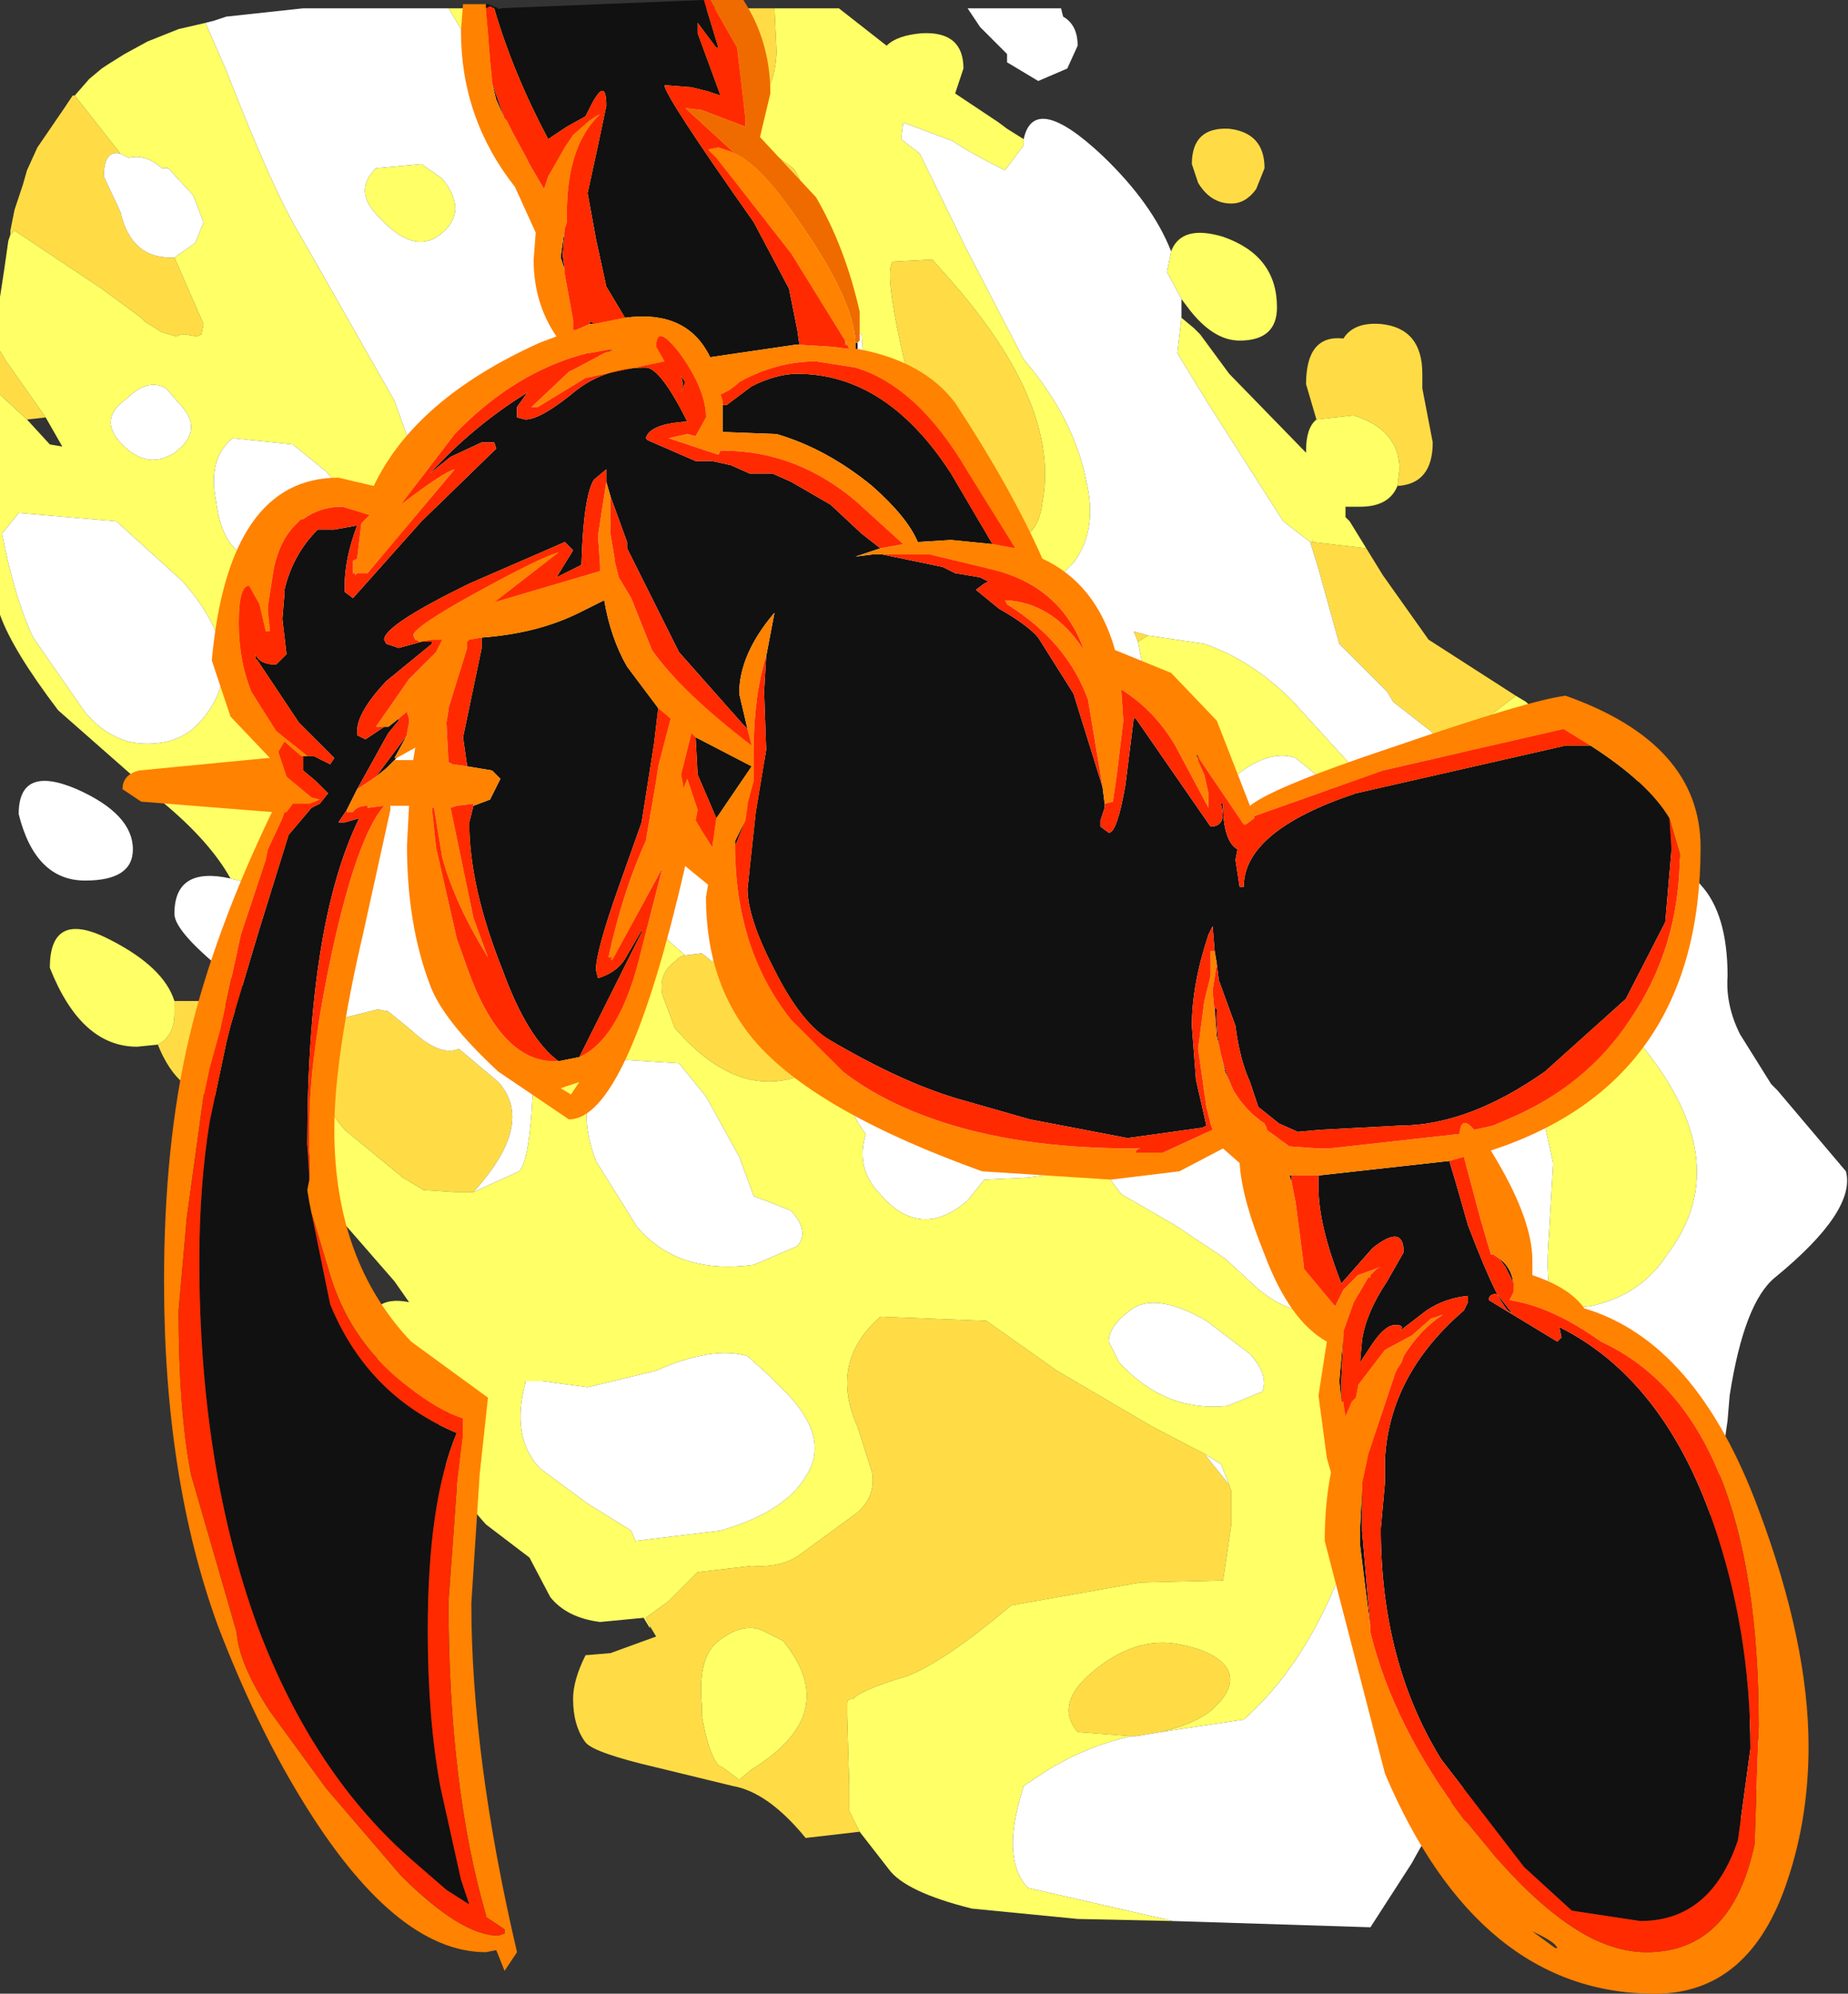 <?xml version="1.0" encoding="UTF-8" standalone="no"?>
<svg xmlns:ffdec="https://www.free-decompiler.com/flash" xmlns:xlink="http://www.w3.org/1999/xlink" ffdec:objectType="shape" height="48.0px" width="44.5px" xmlns="http://www.w3.org/2000/svg">
  <rect width="100%" height="100%" fill="#333333" stroke="none"/>
  <g transform="matrix(1.0, 0.0, 0.0, 1.0, 0.0, 0.2)">
    <path d="M27.4 15.25 L27.3 15.0 27.65 15.1 27.4 15.25 M34.7 17.7 L34.45 17.4 33.55 16.7 33.4 16.45 32.25 15.3 31.75 13.5 31.55 12.85 31.6 12.85 32.9 13.0 33.3 13.65 34.4 15.2 36.5 16.55 35.85 17.05 35.65 18.2 34.8 17.7 34.7 17.7 M14.05 15.6 L15.2 15.8 Q16.65 16.15 17.6 16.85 L17.75 17.3 Q20.15 20.05 20.3 23.45 L20.25 23.7 20.4 24.5 20.3 24.85 19.6 25.55 Q17.9 26.45 16.25 24.55 L15.95 23.75 Q15.85 23.25 16.25 22.95 16.4 22.8 16.5 22.8 L16.9 22.75 17.15 22.95 18.0 22.35 18.35 22.0 Q18.4 21.05 17.9 20.5 L16.75 19.8 17.3 19.4 Q18.45 18.35 17.65 17.4 L16.7 17.0 16.5 16.95 16.35 16.9 16.35 17.0 15.1 17.1 15.0 18.2 15.15 19.15 14.4 18.9 14.5 18.6 14.7 18.1 14.4 17.7 13.8 17.5 12.9 16.95 Q12.25 16.5 12.0 16.5 L11.6 16.75 11.15 16.55 Q12.4 15.5 14.05 15.6 M27.95 41.5 L27.35 41.6 27.25 41.6 25.95 41.5 Q25.4 40.85 26.25 40.1 27.35 39.15 28.45 39.4 29.2 39.55 29.5 39.9 29.85 40.35 29.2 40.95 28.8 41.3 27.95 41.5 M31.7 9.9 L31.45 9.05 Q31.45 7.85 32.35 7.95 32.6 7.55 33.25 7.6 34.25 7.7 34.25 8.8 L34.25 9.15 34.5 10.45 Q34.5 11.45 33.65 11.5 L33.7 11.1 Q33.7 10.15 32.6 9.8 L31.7 9.9 M28.85 4.2 L28.7 3.75 Q28.7 2.85 29.6 2.9 30.45 3.0 30.45 3.85 L30.25 4.35 Q30.0 4.7 29.65 4.7 29.15 4.7 28.85 4.2 M18.65 0.0 L18.7 1.05 Q18.6 3.15 16.4 1.8 L14.4 0.0 18.65 0.0 M22.45 6.05 L22.85 6.5 Q25.55 9.55 25.1 11.9 25.0 12.75 24.35 12.8 23.65 12.8 22.7 11.8 22.45 11.5 21.9 9.0 21.25 6.35 21.5 6.1 L22.45 6.05 M34.6 20.5 Q34.65 20.05 35.1 19.7 35.65 19.2 36.15 19.4 L36.65 19.75 Q37.5 20.65 36.45 21.25 35.5 21.85 34.85 21.1 L34.6 20.5 M17.45 3.65 Q17.95 3.2 18.55 3.45 L19.1 3.85 Q19.6 4.5 18.8 5.05 17.9 5.5 17.3 4.8 L17.1 4.3 Q17.05 3.95 17.45 3.65 M1.8 2.1 L2.9 3.5 Q2.5 3.4 2.5 4.05 L2.9 4.9 Q3.15 6.0 4.1 6.0 L4.2 6.0 4.9 7.6 4.85 7.85 4.75 7.9 4.45 7.85 4.35 7.85 4.25 7.9 3.9 7.8 3.5 7.55 3.45 7.5 3.4 7.45 2.45 6.75 0.35 5.35 0.25 5.45 0.25 5.35 0.35 4.85 0.55 4.25 0.65 3.9 0.9 3.35 1.55 2.4 1.75 2.1 1.8 2.1 M0.0 8.25 L0.15 8.5 1.1 9.85 0.65 9.9 0.0 9.3 0.0 8.25 M4.2 23.9 L5.0 23.9 Q6.25 24.15 6.25 25.3 6.25 26.2 5.3 26.2 4.3 26.2 3.8 24.95 4.2 24.75 4.2 24.2 L4.2 23.9 M8.1 24.35 L9.1 24.1 9.35 24.15 9.9 24.6 Q10.6 25.25 11.05 25.05 L12.0 25.85 Q12.9 26.85 11.4 28.5 L10.95 28.5 10.2 28.45 9.7 28.15 8.3 27.0 Q7.5 26.05 7.5 24.8 L7.7 24.5 8.1 24.35 M10.5 33.7 L10.55 33.7 10.55 33.75 10.55 33.85 10.5 33.8 10.5 33.7 M15.65 38.95 L15.55 38.75 16.1 38.35 16.15 38.3 16.8 37.65 18.1 37.5 Q18.85 37.55 19.3 37.2 L20.6 36.25 Q21.1 35.85 21.0 35.25 L20.65 34.15 Q19.95 32.6 21.2 31.5 L23.75 31.6 25.45 32.8 27.75 34.15 29.0 34.8 29.6 35.55 29.65 35.7 29.65 36.5 29.45 37.85 27.45 37.9 24.35 38.45 Q22.75 39.8 21.85 40.15 20.85 40.45 20.6 40.65 L20.55 40.7 Q20.4 40.7 20.4 40.8 L20.4 40.9 20.4 41.1 20.45 42.8 20.45 43.4 20.7 43.9 19.4 44.05 Q18.5 42.95 17.65 42.8 L15.8 42.35 Q14.3 42.0 14.1 41.75 13.8 41.35 13.8 40.7 13.8 40.25 14.1 39.65 L14.7 39.6 15.8 39.2 15.65 38.95 M18.85 39.3 L18.35 39.05 Q17.85 38.85 17.25 39.35 16.8 39.75 16.9 40.85 L16.9 41.1 Q17.05 42.0 17.3 42.3 L17.4 42.35 17.8 42.65 18.1 42.4 Q20.3 41.05 18.85 39.3" fill="#ffdc45" fill-rule="evenodd" stroke="none"/>
    <path d="M40.75 20.85 Q40.4 20.55 39.9 20.4 L39.15 20.3 38.4 20.4 37.7 20.95 37.1 21.75 37.1 21.8 36.5 22.15 35.65 22.4 34.9 22.65 34.85 22.55 Q34.0 21.65 32.25 20.95 L32.2 20.85 32.3 20.4 Q32.35 19.2 31.75 18.5 L31.2 18.05 Q30.5 17.8 29.55 18.65 L29.5 18.7 29.4 18.6 27.75 17.0 27.4 15.25 27.65 15.1 29.0 15.3 Q30.15 15.7 31.1 16.65 L32.65 18.35 34.25 18.45 Q34.85 18.2 34.7 17.7 L34.8 17.7 35.65 18.2 35.85 17.05 36.5 16.55 36.75 16.7 36.8 16.75 37.95 16.9 38.95 17.55 Q39.55 18.2 39.45 18.95 L39.55 19.2 40.25 20.25 40.75 20.8 40.75 20.85 M31.55 12.85 L30.9 12.35 29.05 9.45 28.35 8.3 28.45 7.45 28.75 7.7 28.9 7.85 29.6 8.8 31.45 10.7 31.45 10.65 Q31.45 10.1 31.7 9.9 L32.6 9.8 Q33.7 10.15 33.7 11.1 L33.65 11.5 Q33.45 12.0 32.75 12.0 L32.4 12.0 32.4 12.25 32.5 12.35 32.9 13.0 31.6 12.85 31.6 12.8 31.55 12.85 M28.45 7.0 L28.1 6.35 28.2 5.85 Q28.45 5.2 29.45 5.5 30.75 5.95 30.75 7.2 30.75 8.0 29.85 8.0 29.2 8.0 28.6 7.2 L28.45 7.0 M24.65 3.15 L24.65 3.3 24.2 3.9 Q23.3 3.45 22.95 3.2 L21.75 2.75 21.7 3.15 22.15 3.5 23.25 5.75 24.65 8.45 Q25.85 9.85 26.15 11.35 26.45 12.55 25.85 13.35 L25.6 13.6 25.35 13.85 24.5 13.95 23.65 13.7 Q22.95 13.4 22.25 12.55 21.8 12.05 20.9 10.3 L20.75 7.85 19.7 7.25 19.45 7.15 19.15 6.4 Q18.85 5.8 16.85 5.65 L14.65 5.0 13.2 4.0 10.8 0.0 14.4 0.0 16.4 1.8 Q18.6 3.15 18.7 1.05 L18.65 0.0 20.2 0.0 21.35 0.9 Q21.6 0.65 22.2 0.6 23.2 0.55 23.2 1.45 L23.0 2.05 24.05 2.75 24.25 2.9 24.65 3.15 M4.95 0.35 L5.45 1.5 Q6.6 4.45 7.25 5.5 L9.5 9.45 10.45 12.1 Q11.35 11.45 12.3 11.9 L13.3 12.75 Q14.15 13.7 14.1 14.75 L14.05 15.6 Q12.4 15.5 11.15 16.55 L10.85 16.4 10.15 15.45 10.05 15.3 9.8 14.2 9.7 13.5 8.9 13.05 8.7 13.0 Q8.95 12.35 7.85 11.15 L7.05 10.5 5.6 10.35 Q5.0 10.85 5.2 11.85 5.3 12.65 5.65 13.0 6.0 13.35 6.7 13.55 L6.6 13.75 6.7 13.75 6.8 14.0 Q6.8 14.8 7.1 15.95 L7.15 16.25 Q7.35 17.2 7.65 17.7 8.0 18.2 7.85 19.0 L8.2 20.0 Q8.2 20.75 7.3 20.75 L6.9 20.7 6.6 20.9 Q6.5 21.0 6.55 21.25 L6.35 21.15 5.55 20.95 Q5.05 20.05 3.9 19.1 L1.4 16.9 Q0.3 15.45 0.0 14.6 L0.0 9.3 0.65 9.9 1.2 10.5 1.5 10.55 1.1 9.85 0.15 8.5 0.0 8.25 0.0 7.9 0.0 7.7 0.0 7.5 0.0 6.95 0.1 6.3 0.2 5.6 0.25 5.45 0.35 5.35 2.45 6.75 3.4 7.45 3.45 7.5 3.5 7.55 3.9 7.8 4.25 7.9 4.35 7.85 4.45 7.85 4.75 7.9 4.85 7.85 4.9 7.6 4.2 6.0 4.7 5.65 4.9 5.15 4.65 4.5 4.05 3.85 3.9 3.85 Q3.5 3.5 3.1 3.6 L2.9 3.5 1.8 2.1 2.15 1.7 2.45 1.45 2.6 1.35 3.0 1.1 3.55 0.8 4.3 0.5 4.95 0.35 M20.3 24.85 L20.35 25.7 Q20.4 26.55 20.85 27.1 20.6 27.9 21.15 28.5 22.15 29.7 23.3 28.7 L23.7 28.2 24.75 28.15 Q26.15 27.95 26.7 28.15 L27.0 28.55 28.3 29.3 29.5 30.1 30.15 30.7 Q31.05 31.55 32.0 31.35 L33.05 30.8 Q33.75 31.65 33.0 35.25 32.1 39.3 29.95 41.2 L27.95 41.5 Q28.8 41.3 29.2 40.95 29.85 40.35 29.5 39.9 29.2 39.55 28.45 39.4 27.35 39.15 26.25 40.1 25.4 40.85 25.95 41.5 L27.25 41.6 Q26.1 41.85 25.1 42.5 L24.65 42.8 24.55 43.15 Q24.15 44.6 24.75 45.25 L28.25 46.05 25.95 46.0 23.4 45.75 Q21.8 45.35 21.4 44.8 L20.7 43.9 20.45 43.4 20.45 42.8 20.4 41.1 20.4 40.9 20.4 40.8 Q20.4 40.7 20.55 40.7 L20.6 40.65 Q20.85 40.45 21.85 40.15 22.75 39.8 24.35 38.45 L27.45 37.9 29.45 37.85 29.65 36.5 29.65 35.7 29.6 35.55 29.4 35.05 29.0 34.8 27.75 34.15 25.45 32.8 23.75 31.6 21.2 31.5 Q19.95 32.6 20.65 34.15 L21.0 35.25 Q21.1 35.85 20.6 36.25 L19.3 37.2 Q18.85 37.55 18.1 37.5 L16.8 37.65 16.15 38.3 16.1 38.35 15.55 38.75 15.65 38.95 15.65 39.0 15.5 38.75 14.45 38.85 Q13.65 38.75 13.25 38.25 L12.75 37.3 11.7 36.5 Q10.8 35.5 10.6 34.7 L10.55 33.85 10.55 33.75 10.55 33.7 10.5 33.7 10.45 33.7 Q9.75 33.7 9.25 32.85 L8.85 32.0 Q8.85 30.95 9.85 31.15 L9.5 30.65 8.15 29.1 Q7.1 27.0 6.8 25.7 L6.65 24.95 6.65 24.1 7.65 24.45 8.1 24.3 8.1 24.35 7.7 24.5 7.5 24.8 Q7.5 26.05 8.3 27.0 L9.7 28.15 10.2 28.45 10.95 28.5 11.4 28.5 12.5 28.0 Q12.8 27.7 12.85 25.4 12.8 24.2 12.9 23.5 L12.95 23.3 13.35 22.65 Q14.55 21.65 15.7 22.1 L16.5 22.8 Q16.4 22.8 16.25 22.95 15.85 23.25 15.95 23.75 L16.25 24.55 Q17.9 26.45 19.6 25.55 L20.3 24.85 M36.1 42.2 L36.75 42.1 36.95 42.15 37.05 42.7 36.1 42.2 M40.75 39.65 Q40.05 38.9 40.5 37.7 L41.25 36.0 Q41.0 37.25 40.35 38.5 L40.75 39.65 M22.45 6.05 L21.5 6.1 Q21.25 6.35 21.9 9.0 22.45 11.5 22.7 11.8 23.65 12.8 24.35 12.8 25.0 12.75 25.1 11.9 25.55 9.55 22.85 6.5 L22.45 6.05 M22.8 17.4 L24.3 18.95 26.05 20.15 27.05 21.3 27.75 22.05 28.15 23.0 28.15 24.25 Q27.95 25.3 27.15 25.85 L25.8 25.75 24.8 25.35 Q23.15 24.85 22.8 24.45 22.5 24.1 22.1 22.55 L21.6 20.8 20.75 19.3 Q20.05 17.85 20.85 17.15 21.65 16.45 22.8 17.4 M30.1 22.35 L31.2 22.25 31.65 22.75 Q32.85 24.2 31.9 24.85 31.0 25.5 29.95 24.3 L29.65 23.5 Q29.6 22.8 30.1 22.35 M34.6 20.5 L34.85 21.1 Q35.5 21.85 36.45 21.25 37.5 20.65 36.65 19.75 L36.15 19.4 Q35.65 19.2 35.1 19.7 34.65 20.05 34.6 20.5 M38.9 24.25 L39.35 24.75 Q41.9 27.7 40.15 30.0 39.6 30.85 38.65 31.15 37.8 31.45 37.4 31.0 37.2 30.75 37.3 29.5 L37.4 27.8 37.1 26.45 Q37.05 25.3 37.9 24.6 38.5 24.05 38.9 24.25 M17.45 3.65 Q17.05 3.95 17.1 4.3 L17.3 4.8 Q17.9 5.5 18.8 5.05 19.6 4.5 19.1 3.85 L18.55 3.45 Q17.95 3.2 17.45 3.65 M10.6 5.45 Q9.95 5.95 9.1 5.0 8.5 4.4 9.05 3.85 L10.15 3.75 10.65 4.1 Q11.3 4.9 10.6 5.45 M14.05 6.45 Q14.6 5.95 15.4 6.45 L16.55 7.2 Q17.25 7.45 18.25 8.6 18.75 9.2 18.45 9.7 18.35 10.05 17.6 10.15 15.9 10.3 14.8 9.2 L14.2 8.75 Q13.8 8.25 14.0 7.75 13.7 6.75 14.05 6.45 M2.8 12.35 L0.45 12.15 0.05 12.65 Q0.35 14.2 0.8 15.15 L2.05 16.95 Q2.65 17.65 3.4 17.7 4.25 17.75 4.75 17.25 6.15 15.8 4.4 13.8 L2.8 12.35 M3.05 9.4 Q2.4 9.85 2.85 10.4 3.5 11.15 4.2 10.7 4.95 10.15 4.3 9.5 L4.0 9.15 Q3.55 8.9 3.05 9.4 M3.8 24.95 L3.3 25.0 Q1.95 25.0 1.2 23.1 1.2 21.65 2.7 22.45 3.95 23.1 4.2 23.9 L4.2 24.2 Q4.2 24.75 3.8 24.95 M9.9 20.25 Q9.9 19.8 10.2 19.5 10.7 19.1 11.45 19.65 L12.15 20.25 Q12.8 20.95 11.75 21.3 10.75 21.65 10.1 20.95 9.85 20.65 9.9 20.25 M16.75 19.8 L16.1 19.5 15.15 19.15 15.0 18.2 15.1 17.1 16.35 17.0 16.35 16.9 16.5 16.95 16.7 17.0 17.65 17.4 Q18.45 18.35 17.3 19.4 L16.75 19.8 M12.9 16.95 L12.25 16.95 12.1 16.95 11.6 16.75 12.0 16.5 Q12.25 16.5 12.9 16.95 M14.15 33.2 L13.05 33.05 12.65 33.05 12.65 33.1 Q12.3 34.4 13.0 35.15 L14.15 36.0 15.2 36.65 15.3 36.9 15.7 36.85 17.35 36.65 Q18.9 36.2 19.4 35.35 20.0 34.45 18.95 33.35 L18.5 32.9 18.0 32.45 Q17.15 32.2 15.8 32.8 L14.15 33.2 M17.0 26.2 L16.35 25.4 14.75 25.3 Q13.75 26.15 14.35 27.75 L15.35 29.35 Q16.35 30.5 18.15 30.25 L19.2 29.8 Q19.5 29.45 19.05 28.95 L18.55 28.75 18.15 28.6 17.8 27.65 17.0 26.2 M18.85 39.3 Q20.3 41.05 18.1 42.4 L17.8 42.65 17.4 42.35 17.3 42.3 Q17.05 42.0 16.9 41.1 L16.9 40.85 Q16.8 39.75 17.25 39.35 17.85 38.85 18.35 39.05 L18.85 39.3 M30.1 32.4 L29.05 31.6 Q27.75 30.85 27.15 31.4 26.7 31.75 26.7 32.1 L26.95 32.6 Q28.05 33.8 29.55 33.65 L30.4 33.3 Q30.55 32.9 30.1 32.4 M36.75 39.75 L37.1 39.55 37.05 39.85 36.75 39.75" fill="#ffff66" fill-rule="evenodd" stroke="none"/>
    <path d="M40.75 20.85 L40.95 21.1 Q41.6 21.8 41.6 23.3 41.55 24.0 41.9 24.7 L42.65 25.9 42.8 26.05 44.45 28.0 Q44.7 28.95 42.75 30.55 42.0 31.15 41.65 33.4 L41.6 34.0 41.35 35.75 41.3 35.95 41.25 36.0 40.5 37.7 Q40.05 38.9 40.75 39.65 L41.05 39.9 Q42.4 41.0 42.4 42.2 42.45 43.25 41.45 44.05 40.6 44.9 39.5 45.05 38.25 45.2 37.65 44.5 37.3 44.1 37.05 42.85 L36.95 42.8 37.05 42.7 36.95 42.15 36.75 42.1 36.1 42.2 Q35.8 42.3 35.55 42.55 34.75 43.25 34.0 44.65 L33.0 46.2 28.25 46.05 24.75 45.25 Q24.15 44.6 24.55 43.15 L24.65 42.8 25.1 42.5 Q26.1 41.85 27.25 41.6 L27.35 41.6 27.95 41.5 29.95 41.2 Q32.1 39.3 33.0 35.25 33.75 31.65 33.05 30.8 L32.0 31.35 Q31.05 31.55 30.15 30.7 L29.5 30.1 28.3 29.3 27.0 28.55 26.7 28.15 Q26.15 27.95 24.75 28.15 L23.7 28.2 23.3 28.7 Q22.15 29.7 21.15 28.5 20.6 27.9 20.85 27.1 20.4 26.55 20.35 25.7 L20.3 24.85 20.4 24.5 20.25 23.7 20.3 23.45 Q20.15 20.05 17.75 17.3 L17.6 16.85 Q16.65 16.15 15.2 15.8 L14.05 15.6 14.1 14.75 Q14.15 13.7 13.3 12.75 L12.3 11.9 Q11.35 11.45 10.45 12.1 L9.5 9.45 7.25 5.5 Q6.6 4.45 5.45 1.5 L4.95 0.35 5.15 0.3 5.45 0.2 7.3 0.0 7.5 0.0 7.9 0.0 10.8 0.0 13.2 4.0 14.65 5.0 16.85 5.65 Q18.85 5.8 19.15 6.4 L19.45 7.15 19.7 7.25 20.75 7.85 20.9 10.3 Q21.8 12.05 22.25 12.55 22.95 13.4 23.65 13.7 L24.5 13.95 25.35 13.85 25.6 13.6 25.85 13.35 Q26.45 12.55 26.15 11.35 25.85 9.85 24.65 8.45 L23.25 5.75 22.15 3.5 21.7 3.15 21.75 2.75 22.95 3.2 Q23.3 3.45 24.2 3.9 L24.65 3.3 24.65 3.15 Q24.9 2.0 26.55 3.55 27.75 4.7 28.2 5.85 L28.1 6.35 28.45 7.0 28.45 7.2 28.45 7.45 28.35 8.3 29.05 9.45 30.9 12.35 31.55 12.85 31.75 13.5 32.25 15.3 33.4 16.45 33.55 16.7 34.45 17.4 34.7 17.7 Q34.85 18.2 34.25 18.45 L32.65 18.35 31.1 16.65 Q30.15 15.7 29.0 15.3 L27.65 15.1 27.3 15.0 27.4 15.25 27.75 17.0 29.4 18.6 29.5 18.7 29.55 18.65 Q30.5 17.8 31.2 18.05 L31.75 18.5 Q32.35 19.2 32.3 20.4 L32.2 20.85 32.25 20.95 Q34.0 21.65 34.85 22.55 L34.9 22.65 35.65 22.4 36.5 22.15 37.1 21.8 37.1 21.75 37.7 20.95 38.4 20.4 39.15 20.3 39.9 20.4 Q40.4 20.55 40.75 20.85 M25.6 0.2 Q25.95 0.4 25.95 0.9 L25.7 1.45 25.0 1.75 24.25 1.3 24.25 1.1 23.6 0.45 23.3 0.0 25.55 0.0 25.6 0.2 M30.1 22.35 Q29.6 22.8 29.65 23.5 L29.95 24.3 Q31.0 25.5 31.9 24.85 32.85 24.2 31.65 22.75 L31.2 22.25 30.1 22.35 M22.8 17.4 Q21.65 16.45 20.85 17.15 20.05 17.85 20.75 19.3 L21.6 20.8 22.1 22.55 Q22.5 24.1 22.8 24.45 23.15 24.85 24.8 25.35 L25.8 25.75 27.15 25.85 Q27.95 25.3 28.15 24.25 L28.15 23.0 27.75 22.05 27.05 21.3 26.05 20.15 24.3 18.95 22.8 17.4 M31.6 12.85 L31.55 12.85 31.6 12.8 31.6 12.85 M38.9 24.25 Q38.5 24.05 37.9 24.6 37.05 25.3 37.1 26.45 L37.4 27.8 37.3 29.5 Q37.2 30.75 37.4 31.0 37.8 31.45 38.65 31.15 39.6 30.85 40.15 30.0 41.9 27.7 39.35 24.75 L38.9 24.25 M14.05 6.45 Q13.7 6.75 14.0 7.75 13.8 8.25 14.2 8.75 L14.8 9.2 Q15.9 10.3 17.6 10.15 18.35 10.05 18.45 9.7 18.75 9.2 18.25 8.6 17.25 7.45 16.55 7.2 L15.4 6.45 Q14.6 5.95 14.05 6.45 M10.6 5.45 Q11.3 4.9 10.65 4.1 L10.15 3.75 9.05 3.85 Q8.5 4.4 9.1 5.0 9.95 5.95 10.6 5.45 M2.9 3.5 L3.1 3.6 Q3.5 3.5 3.9 3.85 L4.05 3.85 4.65 4.5 4.9 5.15 4.7 5.65 4.2 6.0 4.1 6.0 Q3.15 6.0 2.9 4.9 L2.5 4.05 Q2.5 3.4 2.9 3.5 M5.55 20.95 L6.35 21.15 6.55 21.25 Q6.5 21.0 6.6 20.9 L6.9 20.7 7.3 20.75 Q8.2 20.75 8.2 20.0 L7.85 19.0 Q8.0 18.2 7.65 17.7 7.35 17.2 7.15 16.25 L7.1 15.95 Q6.8 14.8 6.8 14.0 L6.7 13.75 6.6 13.75 6.7 13.55 Q6.0 13.35 5.65 13.0 5.3 12.65 5.2 11.85 5.0 10.85 5.6 10.35 L7.05 10.5 7.85 11.15 Q8.95 12.35 8.7 13.0 L8.9 13.05 9.7 13.5 9.8 14.2 10.05 15.3 10.15 15.45 10.85 16.4 11.15 16.55 11.6 16.75 12.1 16.95 12.25 16.95 12.9 16.95 13.8 17.5 14.4 17.7 14.7 18.1 14.5 18.6 14.4 18.9 15.15 19.15 16.1 19.5 16.75 19.8 17.9 20.5 Q18.4 21.05 18.35 22.0 L18.0 22.35 17.15 22.95 16.9 22.75 16.5 22.8 15.7 22.1 Q14.55 21.65 13.35 22.65 L12.95 23.3 12.9 23.5 Q12.8 24.2 12.85 25.4 12.8 27.7 12.5 28.0 L11.4 28.5 Q12.9 26.85 12.0 25.85 L11.05 25.05 Q10.6 25.25 9.9 24.6 L9.35 24.15 9.1 24.1 8.1 24.35 8.1 24.3 7.65 24.45 6.65 24.1 5.6 23.35 Q4.2 22.25 4.2 21.8 4.2 20.65 5.55 20.95 M3.05 9.4 Q3.55 8.9 4.0 9.15 L4.3 9.5 Q4.95 10.15 4.2 10.7 3.5 11.15 2.85 10.4 2.4 9.85 3.05 9.4 M2.8 12.35 L4.4 13.8 Q6.15 15.8 4.75 17.25 4.25 17.75 3.4 17.7 2.65 17.65 2.05 16.95 L0.8 15.15 Q0.35 14.2 0.05 12.65 L0.45 12.15 2.8 12.35 M3.2 20.25 Q3.2 21.0 2.05 21.0 0.85 21.0 0.45 19.4 0.45 18.2 1.85 18.8 3.2 19.4 3.2 20.25 M9.9 20.25 Q9.85 20.65 10.1 20.95 10.75 21.65 11.75 21.3 12.8 20.95 12.15 20.25 L11.45 19.65 Q10.7 19.1 10.2 19.5 9.9 19.8 9.9 20.25 M17.0 26.2 L17.8 27.65 18.15 28.6 18.55 28.75 19.05 28.95 Q19.5 29.45 19.2 29.8 L18.15 30.25 Q16.35 30.5 15.35 29.35 L14.35 27.75 Q13.75 26.15 14.75 25.3 L16.35 25.4 17.0 26.2 M14.15 33.2 L15.8 32.8 Q17.15 32.2 18.0 32.45 L18.5 32.9 18.95 33.35 Q20.0 34.45 19.4 35.35 18.9 36.2 17.35 36.65 L15.7 36.85 15.3 36.9 15.2 36.65 14.15 36.0 13.0 35.15 Q12.3 34.4 12.65 33.1 L12.65 33.05 13.05 33.05 14.15 33.2 M29.0 34.8 L29.4 35.05 29.6 35.55 29.0 34.8 M30.1 32.4 Q30.55 32.9 30.4 33.3 L29.55 33.65 Q28.05 33.8 26.95 32.6 L26.7 32.1 Q26.7 31.75 27.15 31.4 27.75 30.85 29.05 31.6 L30.1 32.4 M36.75 39.75 L37.05 39.85 37.1 39.55 36.75 39.75" fill="#ffffff" fill-rule="evenodd" stroke="none"/>
    <path d="M11.7 -0.1 L11.75 -0.1 12.0 0.0 16.95 -0.2 17.3 0.95 17.25 0.95 16.8 0.35 16.8 0.6 17.35 2.1 17.05 2.0 16.65 1.9 16.0 1.85 Q16.0 2.1 18.15 5.15 L19.0 6.75 19.2 7.75 19.25 8.1 19.15 8.1 17.1 8.4 Q16.55 7.25 15.05 7.45 L14.6 6.7 14.35 5.55 14.15 4.45 14.4 3.3 14.6 2.35 Q14.6 1.65 14.25 2.3 L14.1 2.6 13.65 2.85 13.2 3.15 Q12.35 1.55 11.9 0.0 L11.8 -0.05 11.7 0.0 11.7 -0.1 M20.65 8.05 L20.65 8.2 20.6 8.2 20.6 8.1 20.6 8.05 20.65 8.05 M14.3 7.6 L14.2 7.6 14.2 7.55 14.25 7.55 14.3 7.6 M13.6 6.3 L13.5 6.0 13.6 5.3 13.55 5.95 13.6 6.3 M12.15 2.65 L11.95 2.2 11.85 1.8 12.15 2.65 M34.9 27.75 L35.05 28.25 35.35 29.3 Q36.15 31.4 36.4 31.4 L36.05 30.95 Q35.85 30.95 35.85 31.1 L37.5 32.1 37.6 32.0 37.55 31.75 Q40.05 33.0 41.25 36.45 42.15 39.05 42.15 41.9 L41.85 44.1 Q41.2 46.05 39.5 46.05 L37.85 45.8 36.7 44.75 34.7 42.15 Q33.25 39.8 33.25 36.6 L33.35 35.5 33.35 34.95 Q33.45 32.9 35.25 31.35 L35.35 31.15 35.35 31.0 Q34.8 31.05 34.35 31.35 L33.7 31.85 Q33.85 31.7 33.6 31.7 33.35 31.7 33.05 32.15 L32.75 32.6 32.8 32.05 Q32.9 31.4 33.4 30.65 L33.8 29.95 Q33.8 29.25 33.05 29.85 L32.3 30.7 Q31.75 29.3 31.75 28.4 L31.75 28.1 34.9 27.75 M31.1 28.1 L31.1 28.25 31.05 28.1 31.1 28.1 M32.35 31.95 L32.3 33.0 32.3 33.55 32.25 33.05 32.35 31.95 M32.8 35.6 L32.8 36.65 33.0 39.0 32.75 37.0 32.75 36.8 32.75 36.6 32.8 35.6 M36.45 30.85 L36.45 30.7 36.25 30.3 36.1 30.1 Q36.45 30.35 36.45 30.85 M17.4 9.55 L17.5 9.55 18.1 9.1 Q18.7 8.8 19.2 8.8 21.35 8.8 22.9 11.2 L23.9 12.9 22.9 12.8 22.1 12.85 Q21.85 12.25 21.0 11.5 19.9 10.6 18.7 10.25 L17.4 10.2 17.4 10.1 17.4 9.55 M26.6 19.15 L26.6 19.25 26.5 19.55 26.5 19.7 26.7 19.85 Q26.9 19.85 27.1 18.7 L27.3 17.1 27.35 17.1 29.15 19.7 Q29.55 19.7 29.4 19.15 L29.45 19.15 Q29.45 20.05 29.8 20.25 L29.75 20.5 29.85 21.15 29.95 21.15 Q29.95 19.8 32.65 18.9 L37.7 17.75 38.3 17.75 Q39.7 18.65 40.2 19.5 L40.25 20.25 40.1 22.0 39.15 23.85 37.2 25.6 Q35.35 26.9 33.7 26.9 L31.8 27.0 31.25 27.05 30.8 26.85 30.3 26.45 30.1 25.85 Q29.85 25.3 29.75 24.5 L29.35 23.4 29.3 23.0 29.25 22.7 29.2 22.1 29.1 22.3 Q28.7 23.5 28.7 24.5 L28.8 25.8 29.05 26.9 28.95 26.95 27.15 27.2 24.8 26.75 23.05 26.25 Q21.7 25.85 20.0 24.85 19.3 24.45 18.65 23.15 18.0 21.9 18.0 21.2 L18.2 19.35 18.45 17.85 18.4 16.45 18.45 15.6 18.65 14.55 Q17.8 15.55 17.8 16.5 L18.0 17.35 17.9 17.25 16.35 15.5 15.1 13.0 15.1 12.85 14.7 11.75 14.6 11.4 14.6 11.1 14.3 11.35 Q14.05 11.75 14.0 13.4 L13.4 13.7 13.8 13.05 13.6 12.85 11.3 13.85 Q9.25 14.85 9.25 15.2 L9.3 15.3 9.6 15.4 10.15 15.25 10.4 15.25 10.4 15.3 9.3 16.2 Q8.6 16.95 8.6 17.4 L8.6 17.5 8.8 17.6 9.25 17.3 9.35 17.3 9.6 17.1 9.6 17.15 9.35 17.45 8.6 18.8 8.35 19.3 8.15 19.6 8.3 19.6 8.65 19.5 Q7.4 22.05 7.4 27.35 L7.45 28.2 7.4 28.45 7.45 28.75 7.95 31.2 Q8.85 33.4 11.0 34.3 10.3 35.95 10.3 39.05 10.3 41.15 10.6 42.8 L11.1 45.05 11.3 45.65 10.75 45.3 10.0 44.65 Q7.55 42.55 6.2 38.95 4.8 35.1 4.8 30.15 4.8 28.35 5.05 26.8 L5.45 24.9 5.5 24.7 5.55 24.5 6.25 22.15 6.95 19.9 7.5 19.25 7.7 19.15 7.9 18.9 7.6 18.6 7.3 18.35 7.3 18.0 7.4 18.0 7.55 18.0 7.95 18.2 8.05 18.05 7.8 17.8 7.2 17.2 6.2 15.7 6.15 15.65 6.15 15.55 Q6.25 15.8 6.65 15.8 L6.9 15.55 6.8 14.7 6.85 14.1 6.85 14.0 Q7.05 13.15 7.65 12.55 L8.05 12.55 8.6 12.45 Q8.3 13.25 8.3 13.9 L8.3 14.05 8.5 14.2 10.15 12.35 11.95 10.6 11.9 10.45 11.6 10.45 10.85 10.8 10.35 11.2 Q11.4 10.05 12.7 9.25 L12.45 9.6 12.45 9.85 12.65 9.9 Q13.0 9.9 13.75 9.3 14.5 8.65 15.55 8.65 15.9 8.65 16.55 9.95 15.65 10.0 15.55 10.35 L15.6 10.4 16.75 10.9 17.15 10.9 17.6 11.0 18.05 11.2 18.6 11.2 19.05 11.4 20.0 11.95 20.75 12.65 21.2 13.0 20.6 13.2 21.0 13.15 21.25 13.15 22.7 13.45 23.0 13.6 23.6 13.7 23.8 13.8 23.7 13.85 23.5 14.0 24.05 14.45 Q24.75 14.85 25.0 15.15 L25.85 16.5 26.55 18.75 26.6 19.15 M28.85 18.0 L28.85 18.1 29.0 18.45 28.8 17.95 28.85 18.0 M14.55 8.3 L14.7 8.25 14.95 8.2 14.55 8.3 M29.3 24.75 L29.25 24.05 29.3 24.1 Q29.25 25.05 29.7 26.05 L29.5 25.6 29.3 24.75 M16.45 9.05 L16.4 8.85 16.5 9.0 16.4 9.25 16.45 9.05 M9.5 18.1 L9.3 18.3 9.05 18.5 9.8 17.5 9.5 18.05 9.55 18.05 9.5 18.1 M17.25 19.5 L17.1 19.15 16.8 18.45 16.75 17.55 18.1 18.25 17.25 19.5 M15.85 16.85 L15.75 17.7 15.45 19.6 14.9 21.15 Q14.35 22.7 14.35 23.15 L14.4 23.35 Q14.9 23.2 15.1 22.8 L15.45 22.2 15.45 22.25 13.95 25.25 13.45 25.35 Q12.7 24.8 12.1 23.15 11.3 21.15 11.3 19.6 L11.4 19.2 11.8 19.05 12.05 18.55 11.85 18.35 11.25 18.25 11.15 17.55 11.6 15.4 11.6 15.15 Q12.95 15.05 13.95 14.55 L14.55 14.25 Q14.7 15.15 15.1 15.85 L15.85 16.85 M17.95 19.55 L17.75 20.05 17.7 20.15 17.7 20.05 17.95 19.55" fill="#111111" fill-rule="evenodd" stroke="none"/>
    <path d="M17.1 -0.2 L17.9 -0.2 Q18.55 0.8 18.55 2.05 L18.3 3.1 19.65 4.55 Q20.35 5.75 20.7 7.3 L20.7 8.0 20.65 8.05 20.6 8.05 Q20.55 7.0 19.25 5.15 18.35 3.8 17.7 3.5 L16.5 2.4 16.9 2.45 17.95 2.85 17.95 2.65 17.75 0.95 17.1 -0.2 M20.35 8.0 L20.4 8.1 20.35 8.1 20.35 8.0" fill="#ef6b00" fill-rule="evenodd" stroke="none"/>
    <path d="M20.65 8.2 Q22.25 8.5 23.0 9.5 24.35 11.55 25.1 13.25 26.4 13.85 26.85 15.45 L28.2 16.0 29.3 17.15 30.1 19.2 Q30.65 18.75 33.5 17.8 36.85 16.65 37.7 16.55 40.95 17.7 40.95 20.2 40.95 25.85 35.9 27.5 L36.05 27.75 Q36.9 29.2 36.9 30.15 L36.9 30.5 Q37.8 30.8 38.15 31.3 40.85 32.1 42.35 36.15 43.55 39.35 43.55 41.85 43.55 43.55 43.05 45.05 42.15 47.8 39.85 47.8 35.6 47.8 33.35 42.5 L31.9 36.9 Q31.9 36.0 32.05 35.25 L31.95 34.9 31.75 33.4 31.95 32.1 Q31.05 31.6 30.45 30.0 29.9 28.65 29.85 27.8 L29.45 27.45 28.4 28.0 26.75 28.2 23.65 28.0 Q19.75 26.6 18.25 24.95 17.0 23.55 17.0 21.4 L17.05 21.1 16.5 20.65 Q15.1 26.75 13.7 26.75 L12.0 25.6 Q10.65 24.35 10.35 23.5 9.8 22.05 9.8 20.15 L9.85 19.2 9.4 19.2 9.4 19.3 8.75 22.25 Q8.05 25.25 8.05 27.0 8.05 30.15 9.9 32.1 L11.75 33.45 11.55 35.3 11.35 38.4 Q11.35 42.1 12.45 46.8 L12.15 47.25 11.95 46.75 11.7 46.8 Q9.5 46.8 7.25 43.1 6.15 41.3 5.25 38.95 3.95 35.4 3.95 30.65 3.95 27.35 4.55 24.8 5.15 22.25 6.55 19.35 L3.4 19.1 2.95 18.8 Q2.95 18.45 3.35 18.35 L6.45 18.05 6.5 18.05 5.55 17.05 5.1 15.7 Q5.5 11.3 8.15 11.3 L9.0 11.5 Q10.0 9.4 13.0 8.05 L13.4 7.9 Q12.85 7.1 12.85 6.05 L12.9 5.4 12.4 4.3 Q11.1 2.65 11.1 0.55 L11.15 -0.1 11.7 -0.1 11.7 0.0 11.7 0.05 11.75 0.6 11.8 1.25 11.85 1.75 11.85 1.8 11.95 2.2 12.15 2.65 12.2 2.7 12.35 3.0 12.65 3.55 12.75 3.75 13.1 4.35 13.2 4.05 13.6 3.35 13.8 3.05 14.2 2.7 14.35 2.6 14.45 2.55 Q13.65 3.3 13.65 4.95 L13.65 5.05 13.65 5.15 13.6 5.3 13.5 6.0 13.6 6.3 13.6 6.35 13.6 6.4 13.8 7.5 13.8 7.75 13.85 7.75 14.2 7.6 14.3 7.6 15.05 7.45 Q16.55 7.25 17.1 8.4 L19.15 8.1 19.25 8.1 20.05 8.15 20.45 8.2 20.4 8.1 20.35 8.0 19.05 5.9 17.25 3.6 17.05 3.4 17.3 3.35 17.6 3.45 17.7 3.5 Q18.35 3.8 19.25 5.15 20.55 7.0 20.6 8.05 L20.6 8.1 20.6 8.2 20.65 8.2 M34.9 27.75 L31.75 28.1 31.6 28.1 31.1 28.1 31.05 28.1 31.1 28.25 31.2 28.75 31.4 30.3 31.4 30.35 32.15 31.25 32.35 30.85 32.7 30.5 33.25 30.3 33.15 30.35 33.0 30.5 33.0 30.55 32.95 30.55 32.6 31.15 32.35 31.85 32.35 31.95 32.25 33.05 32.3 33.55 32.35 33.55 32.35 33.6 32.4 33.9 32.55 33.55 32.65 33.45 32.7 33.2 32.7 33.15 33.35 32.3 34.0 31.95 34.4 31.6 34.45 31.55 34.75 31.45 Q34.2 31.8 33.8 32.45 L33.75 32.6 33.65 32.75 33.6 32.85 32.95 34.8 32.8 35.5 32.8 35.6 32.75 36.6 32.75 36.8 32.75 37.0 33.0 39.0 33.0 39.1 Q33.55 41.35 35.25 43.6 L35.35 43.7 36.05 44.55 36.1 44.6 Q37.25 45.9 38.3 46.45 39.0 46.8 39.65 46.8 41.7 46.8 42.25 44.2 L42.35 41.35 Q42.35 33.85 38.55 32.1 37.5 31.35 36.6 31.15 L36.35 31.1 36.45 30.9 36.45 30.85 Q36.45 30.35 36.1 30.1 L35.95 30.0 35.9 30.0 35.65 29.15 35.25 27.65 34.9 27.75 M23.9 12.9 L24.45 13.0 23.3 11.15 Q22.1 9.1 20.6 8.65 L19.65 8.5 Q18.7 8.5 17.8 9.0 L17.75 9.05 17.55 9.2 17.35 9.3 17.4 9.45 17.4 9.55 17.4 10.1 17.4 10.2 18.7 10.25 Q19.9 10.6 21.0 11.5 21.85 12.25 22.1 12.85 L22.9 12.8 23.9 12.9 M29.0 18.45 L29.1 18.9 29.1 19.25 28.3 17.75 Q27.8 16.9 27.0 16.4 L27.05 17.15 26.9 18.4 26.8 19.1 26.6 19.15 26.55 18.75 26.2 16.65 Q25.7 15.25 24.25 14.35 L24.2 14.25 Q25.35 14.3 26.1 15.45 25.55 13.9 23.85 13.5 L22.4 13.15 21.25 13.15 21.0 13.15 20.6 13.2 21.2 13.0 21.75 12.9 20.65 11.9 Q19.2 10.65 17.4 10.65 L17.35 10.65 17.3 10.75 16.1 10.35 16.55 10.25 16.75 10.3 17.0 9.85 Q17.0 9.2 16.4 8.35 15.8 7.55 15.8 8.15 L16.0 8.5 14.1 8.9 12.95 9.6 12.8 9.6 13.7 8.75 13.9 8.65 14.55 8.3 14.95 8.2 14.7 8.25 14.75 8.2 14.2 8.3 14.15 8.3 13.8 8.4 Q12.25 8.9 10.95 10.25 L9.65 11.95 Q10.7 11.15 10.95 11.1 L8.85 13.6 8.6 13.6 8.55 13.65 8.55 13.6 8.5 13.6 8.5 13.3 8.6 13.25 8.7 12.4 8.9 12.2 8.25 12.0 Q7.7 12.0 7.3 12.3 L7.25 12.3 7.15 12.4 7.1 12.45 Q6.75 12.8 6.6 13.45 L6.45 14.4 6.45 14.5 6.5 15.0 6.4 15.0 6.25 14.35 6.0 13.9 Q5.75 13.9 5.75 14.8 5.75 15.7 6.05 16.45 L6.65 17.4 7.4 18.0 7.3 18.0 7.25 18.0 6.85 17.65 6.7 17.9 6.9 18.5 7.5 19.0 7.7 19.05 7.45 19.15 7.05 19.15 6.9 19.35 6.85 19.35 6.8 19.5 6.45 20.25 6.4 20.5 5.8 22.3 5.3 24.6 5.05 25.5 4.9 26.2 4.5 29.1 4.3 31.35 Q4.3 33.75 4.6 35.3 L5.15 37.2 5.7 39.1 Q5.75 39.85 6.5 41.0 L7.85 42.85 9.65 44.95 Q11.1 46.4 12.0 46.4 L12.15 46.35 12.15 46.25 11.7 45.95 11.7 45.9 Q10.8 42.8 10.8 38.35 L11.0 35.6 11.15 34.35 11.15 33.95 Q10.55 33.75 9.85 33.2 8.45 32.15 7.95 30.5 L7.5 29.0 7.45 28.75 7.4 28.45 7.45 28.2 7.45 26.9 Q7.45 25.25 8.0 22.7 8.6 19.95 9.25 19.2 L8.85 19.25 8.85 19.2 Q8.6 19.2 8.5 19.35 L8.35 19.35 8.35 19.3 8.6 18.8 9.05 18.5 9.3 18.3 9.5 18.1 9.95 18.1 10.0 17.8 9.55 18.05 9.5 18.05 9.8 17.5 9.8 17.45 9.85 17.2 9.85 17.1 9.8 16.95 9.9 16.85 9.6 17.1 9.35 17.3 9.25 17.3 9.05 17.3 9.85 16.15 10.5 15.5 10.65 15.2 10.4 15.2 10.1 15.25 10.0 15.2 9.95 15.1 Q9.95 14.9 11.5 14.05 13.05 13.2 13.45 13.1 L11.9 14.3 14.45 13.55 14.45 13.4 14.4 12.7 14.6 11.4 14.7 11.75 14.7 12.65 14.8 13.25 14.8 13.3 14.9 13.7 15.2 14.2 15.7 15.45 Q16.4 16.45 18.1 17.75 L18.0 17.35 17.8 16.5 Q17.8 15.55 18.65 14.55 L18.45 15.6 Q18.15 16.55 18.15 17.85 L18.15 18.6 18.0 19.15 18.0 19.2 17.95 19.55 17.7 20.05 17.7 20.15 Q17.7 22.65 19.05 24.35 L20.2 25.5 20.3 25.6 Q21.2 26.3 22.5 26.75 24.5 27.45 27.3 27.45 L27.5 27.45 Q27.35 27.45 27.35 27.55 L28.0 27.55 29.2 27.0 29.15 26.85 29.05 26.45 28.85 25.05 29.0 23.9 29.15 23.3 29.15 22.7 29.25 22.7 29.3 23.0 29.2 23.65 29.3 24.75 29.5 25.6 29.7 26.05 Q30.0 26.55 30.45 26.85 L30.5 26.95 30.5 27.0 31.05 27.4 31.75 27.45 32.0 27.45 35.15 27.1 35.15 27.05 Q35.2 26.65 35.5 27.0 L35.95 26.9 36.3 26.75 Q38.2 25.95 39.25 24.35 40.45 22.6 40.45 20.35 L40.2 19.5 Q39.7 18.65 38.3 17.75 L37.65 17.35 33.3 18.35 30.2 19.45 30.2 19.5 30.0 19.65 29.95 19.65 28.9 18.1 28.85 18.0 28.8 17.95 29.0 18.45 M16.75 17.55 L16.65 17.45 16.4 18.45 16.45 18.7 16.45 18.8 16.55 18.55 16.8 19.3 16.75 19.55 16.9 19.8 17.15 20.2 17.25 19.5 18.1 18.25 16.75 17.55 M13.95 25.25 Q14.95 24.8 15.45 22.65 L15.95 20.7 14.75 22.9 14.7 22.9 14.75 22.85 14.7 22.85 14.65 22.85 Q15.0 21.25 15.55 20.05 L15.8 18.6 15.85 18.25 16.15 17.1 15.85 16.85 15.1 15.85 Q14.7 15.15 14.55 14.25 L13.95 14.55 Q12.95 15.05 11.6 15.15 L11.3 15.2 11.25 15.25 11.25 15.4 10.8 16.85 10.8 16.9 10.75 17.2 10.8 18.15 10.9 18.2 11.25 18.25 11.85 18.35 12.05 18.55 11.8 19.05 11.4 19.2 11.4 19.15 11.0 19.2 10.85 19.25 11.4 21.9 11.75 22.85 Q10.95 21.55 10.65 20.45 L10.45 19.25 10.4 19.25 10.5 20.2 11.0 22.4 11.25 23.1 Q12.05 25.35 13.35 25.35 L13.45 25.35 13.95 25.25 M13.5 26.0 L13.75 26.15 13.95 25.85 13.5 26.0 M37.5 46.7 Q37.45 46.55 36.9 46.3 L37.45 46.7 37.5 46.7" fill="#ff8200" fill-rule="evenodd" stroke="none"/>
    <path d="M16.95 -0.2 L17.1 -0.2 17.75 0.95 17.95 2.65 17.95 2.85 16.9 2.45 16.5 2.4 17.7 3.5 17.6 3.45 17.3 3.35 17.05 3.4 17.25 3.6 19.05 5.9 20.35 8.0 20.35 8.1 20.4 8.1 20.45 8.2 20.05 8.15 19.25 8.1 19.2 7.75 19.0 6.75 18.15 5.15 Q16.0 2.1 16.0 1.85 L16.65 1.9 17.05 2.0 17.35 2.1 16.8 0.6 16.8 0.35 17.25 0.95 17.3 0.95 16.95 -0.2 M15.05 7.45 L14.3 7.6 14.25 7.55 14.2 7.55 14.2 7.6 13.85 7.75 13.8 7.75 13.8 7.5 13.6 6.4 13.6 6.35 13.6 6.3 13.55 5.95 13.6 5.3 13.65 5.15 13.65 5.05 13.65 4.95 Q13.65 3.3 14.45 2.55 L14.35 2.6 14.2 2.7 13.8 3.05 13.6 3.35 13.2 4.05 13.1 4.35 12.75 3.75 12.65 3.55 12.35 3.0 12.2 2.7 12.15 2.65 11.85 1.8 11.85 1.75 11.8 1.25 11.75 0.6 11.7 0.05 11.7 0.0 11.8 -0.05 11.9 0.0 Q12.35 1.55 13.2 3.15 L13.65 2.85 14.1 2.6 14.25 2.3 Q14.6 1.65 14.6 2.35 L14.4 3.3 14.15 4.45 14.35 5.55 14.6 6.7 15.05 7.45 M31.75 28.1 L31.75 28.4 Q31.75 29.3 32.3 30.7 L33.05 29.85 Q33.8 29.25 33.8 29.95 L33.4 30.65 Q32.9 31.4 32.8 32.05 L32.75 32.6 33.05 32.15 Q33.35 31.7 33.6 31.7 33.85 31.7 33.7 31.85 L34.35 31.35 Q34.8 31.05 35.35 31.0 L35.35 31.15 35.25 31.35 Q33.45 32.9 33.35 34.95 L33.35 35.5 33.25 36.6 Q33.25 39.8 34.7 42.15 L36.7 44.75 37.85 45.8 39.5 46.05 Q41.2 46.05 41.85 44.1 L42.15 41.9 Q42.15 39.05 41.25 36.45 40.05 33.0 37.55 31.75 L37.6 32.0 37.5 32.1 35.85 31.1 Q35.85 30.95 36.05 30.95 L36.4 31.4 Q36.15 31.4 35.35 29.3 L35.05 28.25 34.9 27.75 35.25 27.65 35.65 29.15 35.9 30.0 35.95 30.0 36.1 30.1 36.25 30.3 36.45 30.7 36.45 30.85 36.45 30.9 36.35 31.1 36.6 31.15 Q37.5 31.35 38.55 32.1 42.35 33.85 42.35 41.35 L42.25 44.2 Q41.7 46.8 39.65 46.8 39.0 46.8 38.3 46.45 37.25 45.9 36.1 44.6 L36.05 44.55 35.35 43.7 35.25 43.6 Q33.55 41.35 33.0 39.1 L33.0 39.0 32.8 36.65 32.8 35.6 32.8 35.5 32.95 34.8 33.6 32.85 33.65 32.75 33.75 32.6 33.8 32.45 Q34.2 31.8 34.75 31.45 L34.45 31.55 34.4 31.6 34.0 31.95 33.35 32.3 32.7 33.15 32.7 33.2 32.65 33.45 32.55 33.55 32.4 33.9 32.35 33.6 32.35 33.55 32.3 33.55 32.3 33.0 32.35 31.95 32.35 31.85 32.6 31.15 32.95 30.55 33.0 30.55 33.0 30.5 33.15 30.35 33.25 30.3 32.7 30.5 32.35 30.85 32.15 31.25 31.4 30.35 31.4 30.3 31.2 28.75 31.1 28.25 31.1 28.1 31.6 28.1 31.75 28.1 M17.4 9.55 L17.4 9.45 17.35 9.3 17.55 9.2 17.75 9.05 17.8 9.0 Q18.7 8.5 19.65 8.5 L20.6 8.65 Q22.1 9.1 23.3 11.15 L24.45 13.0 23.9 12.9 22.9 11.2 Q21.35 8.8 19.2 8.8 18.7 8.8 18.1 9.1 L17.5 9.55 17.4 9.55 M26.6 19.15 L26.8 19.1 26.9 18.4 27.05 17.15 27.0 16.4 Q27.8 16.9 28.3 17.75 L29.1 19.25 29.1 18.9 29.0 18.45 28.85 18.1 28.85 18.0 28.9 18.1 29.95 19.65 30.0 19.65 30.2 19.5 30.2 19.45 33.3 18.35 37.65 17.35 38.3 17.75 37.7 17.75 32.65 18.9 Q29.95 19.8 29.95 21.15 L29.85 21.15 29.75 20.5 29.8 20.25 Q29.45 20.05 29.45 19.15 L29.4 19.15 Q29.55 19.7 29.15 19.7 L27.35 17.1 27.3 17.1 27.1 18.7 Q26.9 19.85 26.7 19.85 L26.5 19.7 26.5 19.55 26.6 19.25 26.6 19.15 M26.55 18.75 L25.85 16.5 25.0 15.15 Q24.75 14.85 24.05 14.45 L23.5 14.0 23.7 13.85 23.8 13.8 23.6 13.7 23.0 13.6 22.7 13.45 21.25 13.15 22.4 13.15 23.85 13.5 Q25.55 13.9 26.1 15.45 25.35 14.3 24.2 14.25 L24.25 14.35 Q25.7 15.25 26.2 16.65 L26.55 18.75 M21.2 13.0 L20.75 12.65 20.0 11.95 19.05 11.4 18.6 11.2 18.05 11.2 17.6 11.0 17.15 10.9 16.75 10.9 15.6 10.4 15.55 10.35 Q15.65 10.0 16.55 9.95 15.9 8.65 15.55 8.65 14.5 8.65 13.75 9.3 13.0 9.9 12.65 9.9 L12.45 9.85 12.45 9.6 12.7 9.25 Q11.4 10.05 10.35 11.2 L10.85 10.8 11.6 10.45 11.9 10.45 11.95 10.6 10.15 12.35 8.5 14.2 8.3 14.05 8.3 13.9 Q8.3 13.25 8.6 12.45 L8.05 12.55 7.65 12.55 Q7.05 13.15 6.85 14.0 L6.85 14.1 6.8 14.7 6.9 15.55 6.65 15.8 Q6.25 15.8 6.15 15.55 L6.15 15.65 6.2 15.7 7.2 17.2 7.8 17.8 8.05 18.05 7.95 18.2 7.55 18.0 7.4 18.0 6.65 17.4 6.05 16.45 Q5.75 15.7 5.75 14.8 5.75 13.9 6.0 13.9 L6.25 14.35 6.4 15.0 6.5 15.0 6.45 14.5 6.45 14.4 6.6 13.45 Q6.75 12.8 7.1 12.45 L7.15 12.4 7.25 12.3 7.3 12.3 Q7.7 12.0 8.25 12.0 L8.9 12.2 8.7 12.4 8.6 13.25 8.5 13.3 8.5 13.6 8.55 13.6 8.55 13.65 8.6 13.6 8.85 13.6 10.95 11.1 Q10.7 11.15 9.65 11.95 L10.95 10.25 Q12.25 8.9 13.8 8.4 L14.15 8.3 14.2 8.3 14.75 8.2 14.7 8.25 14.55 8.3 13.9 8.65 13.7 8.75 12.8 9.6 12.95 9.6 14.1 8.9 16.0 8.5 15.8 8.15 Q15.8 7.55 16.4 8.35 17.0 9.2 17.0 9.85 L16.75 10.3 16.55 10.25 16.1 10.35 17.3 10.75 17.35 10.65 17.4 10.65 Q19.2 10.65 20.65 11.9 L21.75 12.9 21.2 13.0 M7.3 18.0 L7.3 18.35 7.6 18.6 7.9 18.9 7.7 19.15 7.5 19.25 6.95 19.9 6.25 22.15 5.55 24.5 5.5 24.7 5.45 24.9 5.05 26.8 Q4.8 28.35 4.8 30.15 4.8 35.1 6.2 38.95 7.55 42.55 10.0 44.65 L10.75 45.3 11.3 45.65 11.1 45.05 10.6 42.8 Q10.3 41.15 10.3 39.05 10.3 35.95 11.0 34.3 8.85 33.4 7.95 31.2 L7.45 28.75 7.5 29.0 7.95 30.5 Q8.45 32.15 9.85 33.2 10.55 33.75 11.15 33.95 L11.15 34.35 11.0 35.6 10.8 38.35 Q10.8 42.8 11.7 45.9 L11.7 45.95 12.15 46.25 12.15 46.35 12.0 46.4 Q11.1 46.4 9.65 44.95 L7.85 42.85 6.5 41.0 Q5.75 39.85 5.7 39.1 L5.15 37.2 4.6 35.3 Q4.3 33.75 4.3 31.35 L4.5 29.1 4.9 26.2 5.05 25.5 5.3 24.6 5.8 22.3 6.4 20.5 6.45 20.25 6.8 19.5 6.85 19.35 6.9 19.35 7.05 19.15 7.45 19.15 7.7 19.05 7.5 19.0 6.9 18.5 6.7 17.9 6.85 17.65 7.25 18.0 7.3 18.0 M7.45 28.2 L7.4 27.35 Q7.4 22.05 8.65 19.5 L8.3 19.6 8.15 19.6 8.35 19.3 8.35 19.35 8.5 19.35 Q8.6 19.2 8.85 19.2 L8.85 19.25 9.25 19.2 Q8.6 19.95 8.0 22.7 7.45 25.25 7.45 26.9 L7.45 28.2 M8.6 18.8 L9.35 17.45 9.6 17.15 9.6 17.1 9.9 16.85 9.8 16.95 9.85 17.1 9.85 17.2 9.8 17.45 9.8 17.5 9.05 18.5 8.6 18.8 M9.25 17.3 L8.8 17.6 8.6 17.5 8.6 17.4 Q8.6 16.95 9.3 16.2 L10.4 15.3 10.4 15.25 10.15 15.25 9.6 15.4 9.3 15.3 9.25 15.2 Q9.25 14.85 11.3 13.85 L13.6 12.85 13.8 13.05 13.4 13.7 14.0 13.4 Q14.05 11.75 14.3 11.35 L14.6 11.1 14.6 11.4 14.4 12.7 14.45 13.4 14.45 13.55 11.9 14.3 13.45 13.1 Q13.05 13.2 11.5 14.05 9.95 14.9 9.95 15.1 L10.0 15.2 10.1 15.25 10.4 15.2 10.65 15.2 10.5 15.5 9.85 16.15 9.05 17.3 9.25 17.3 M14.7 11.75 L15.1 12.85 15.1 13.0 16.35 15.5 17.9 17.25 18.0 17.35 18.1 17.75 Q16.4 16.45 15.7 15.45 L15.2 14.2 14.9 13.7 14.8 13.3 14.8 13.25 14.7 12.65 14.7 11.75 M18.45 15.6 L18.4 16.45 18.45 17.85 18.2 19.35 18.0 21.2 Q18.0 21.9 18.65 23.15 19.3 24.45 20.0 24.85 21.7 25.85 23.05 26.25 L24.8 26.75 27.15 27.2 28.95 26.95 29.05 26.9 28.8 25.8 28.7 24.5 Q28.7 23.5 29.1 22.3 L29.2 22.1 29.25 22.7 29.15 22.7 29.15 23.3 29.0 23.9 28.85 25.05 29.05 26.45 29.15 26.85 29.2 27.0 28.0 27.55 27.35 27.55 Q27.35 27.45 27.5 27.45 L27.3 27.45 Q24.5 27.45 22.5 26.75 21.2 26.3 20.3 25.6 L20.2 25.5 19.05 24.35 Q17.7 22.65 17.7 20.15 L17.75 20.05 17.95 19.55 18.0 19.2 18.0 19.15 18.15 18.6 18.15 17.85 Q18.15 16.55 18.45 15.6 M29.3 23.0 L29.35 23.4 29.75 24.5 Q29.85 25.3 30.1 25.85 L30.3 26.45 30.8 26.85 31.25 27.05 31.8 27.0 33.7 26.9 Q35.35 26.9 37.2 25.6 L39.15 23.85 40.1 22.0 40.25 20.25 40.2 19.5 40.45 20.35 Q40.45 22.6 39.25 24.35 38.2 25.95 36.3 26.75 L35.95 26.9 35.5 27.0 Q35.2 26.65 35.15 27.05 L35.15 27.1 32.0 27.45 31.75 27.45 31.05 27.4 30.5 27.0 30.5 26.95 30.45 26.85 Q30.0 26.55 29.7 26.05 29.25 25.05 29.3 24.1 L29.25 24.05 29.3 24.75 29.2 23.65 29.3 23.0 M16.45 9.05 L16.4 9.25 16.5 9.0 16.4 8.85 16.45 9.05 M16.75 17.55 L16.8 18.45 17.1 19.15 17.25 19.5 17.15 20.2 16.9 19.8 16.75 19.55 16.8 19.3 16.55 18.55 16.45 18.8 16.45 18.7 16.4 18.45 16.65 17.45 16.75 17.55 M13.95 25.25 L15.45 22.25 15.45 22.2 15.1 22.8 Q14.9 23.2 14.4 23.35 L14.35 23.15 Q14.35 22.7 14.9 21.15 L15.45 19.6 15.75 17.7 15.85 16.85 16.15 17.1 15.85 18.25 15.8 18.6 15.55 20.05 Q15.0 21.25 14.65 22.85 L14.7 22.85 14.75 22.85 14.7 22.9 14.75 22.9 15.95 20.7 15.45 22.65 Q14.95 24.8 13.95 25.25 M11.6 15.15 L11.6 15.4 11.15 17.55 11.25 18.25 10.9 18.2 10.8 18.15 10.75 17.2 10.8 16.9 10.8 16.85 11.25 15.4 11.25 15.25 11.3 15.2 11.6 15.15 M11.4 19.2 L11.3 19.6 Q11.3 21.15 12.1 23.15 12.7 24.8 13.45 25.35 L13.35 25.35 Q12.05 25.35 11.25 23.1 L11.0 22.4 10.5 20.2 10.4 19.25 10.45 19.25 10.65 20.45 Q10.95 21.55 11.75 22.85 L11.4 21.9 10.85 19.25 11.0 19.2 11.4 19.15 11.4 19.2" fill="#ff2a00" fill-rule="evenodd" stroke="none"/>
  </g>
</svg>
